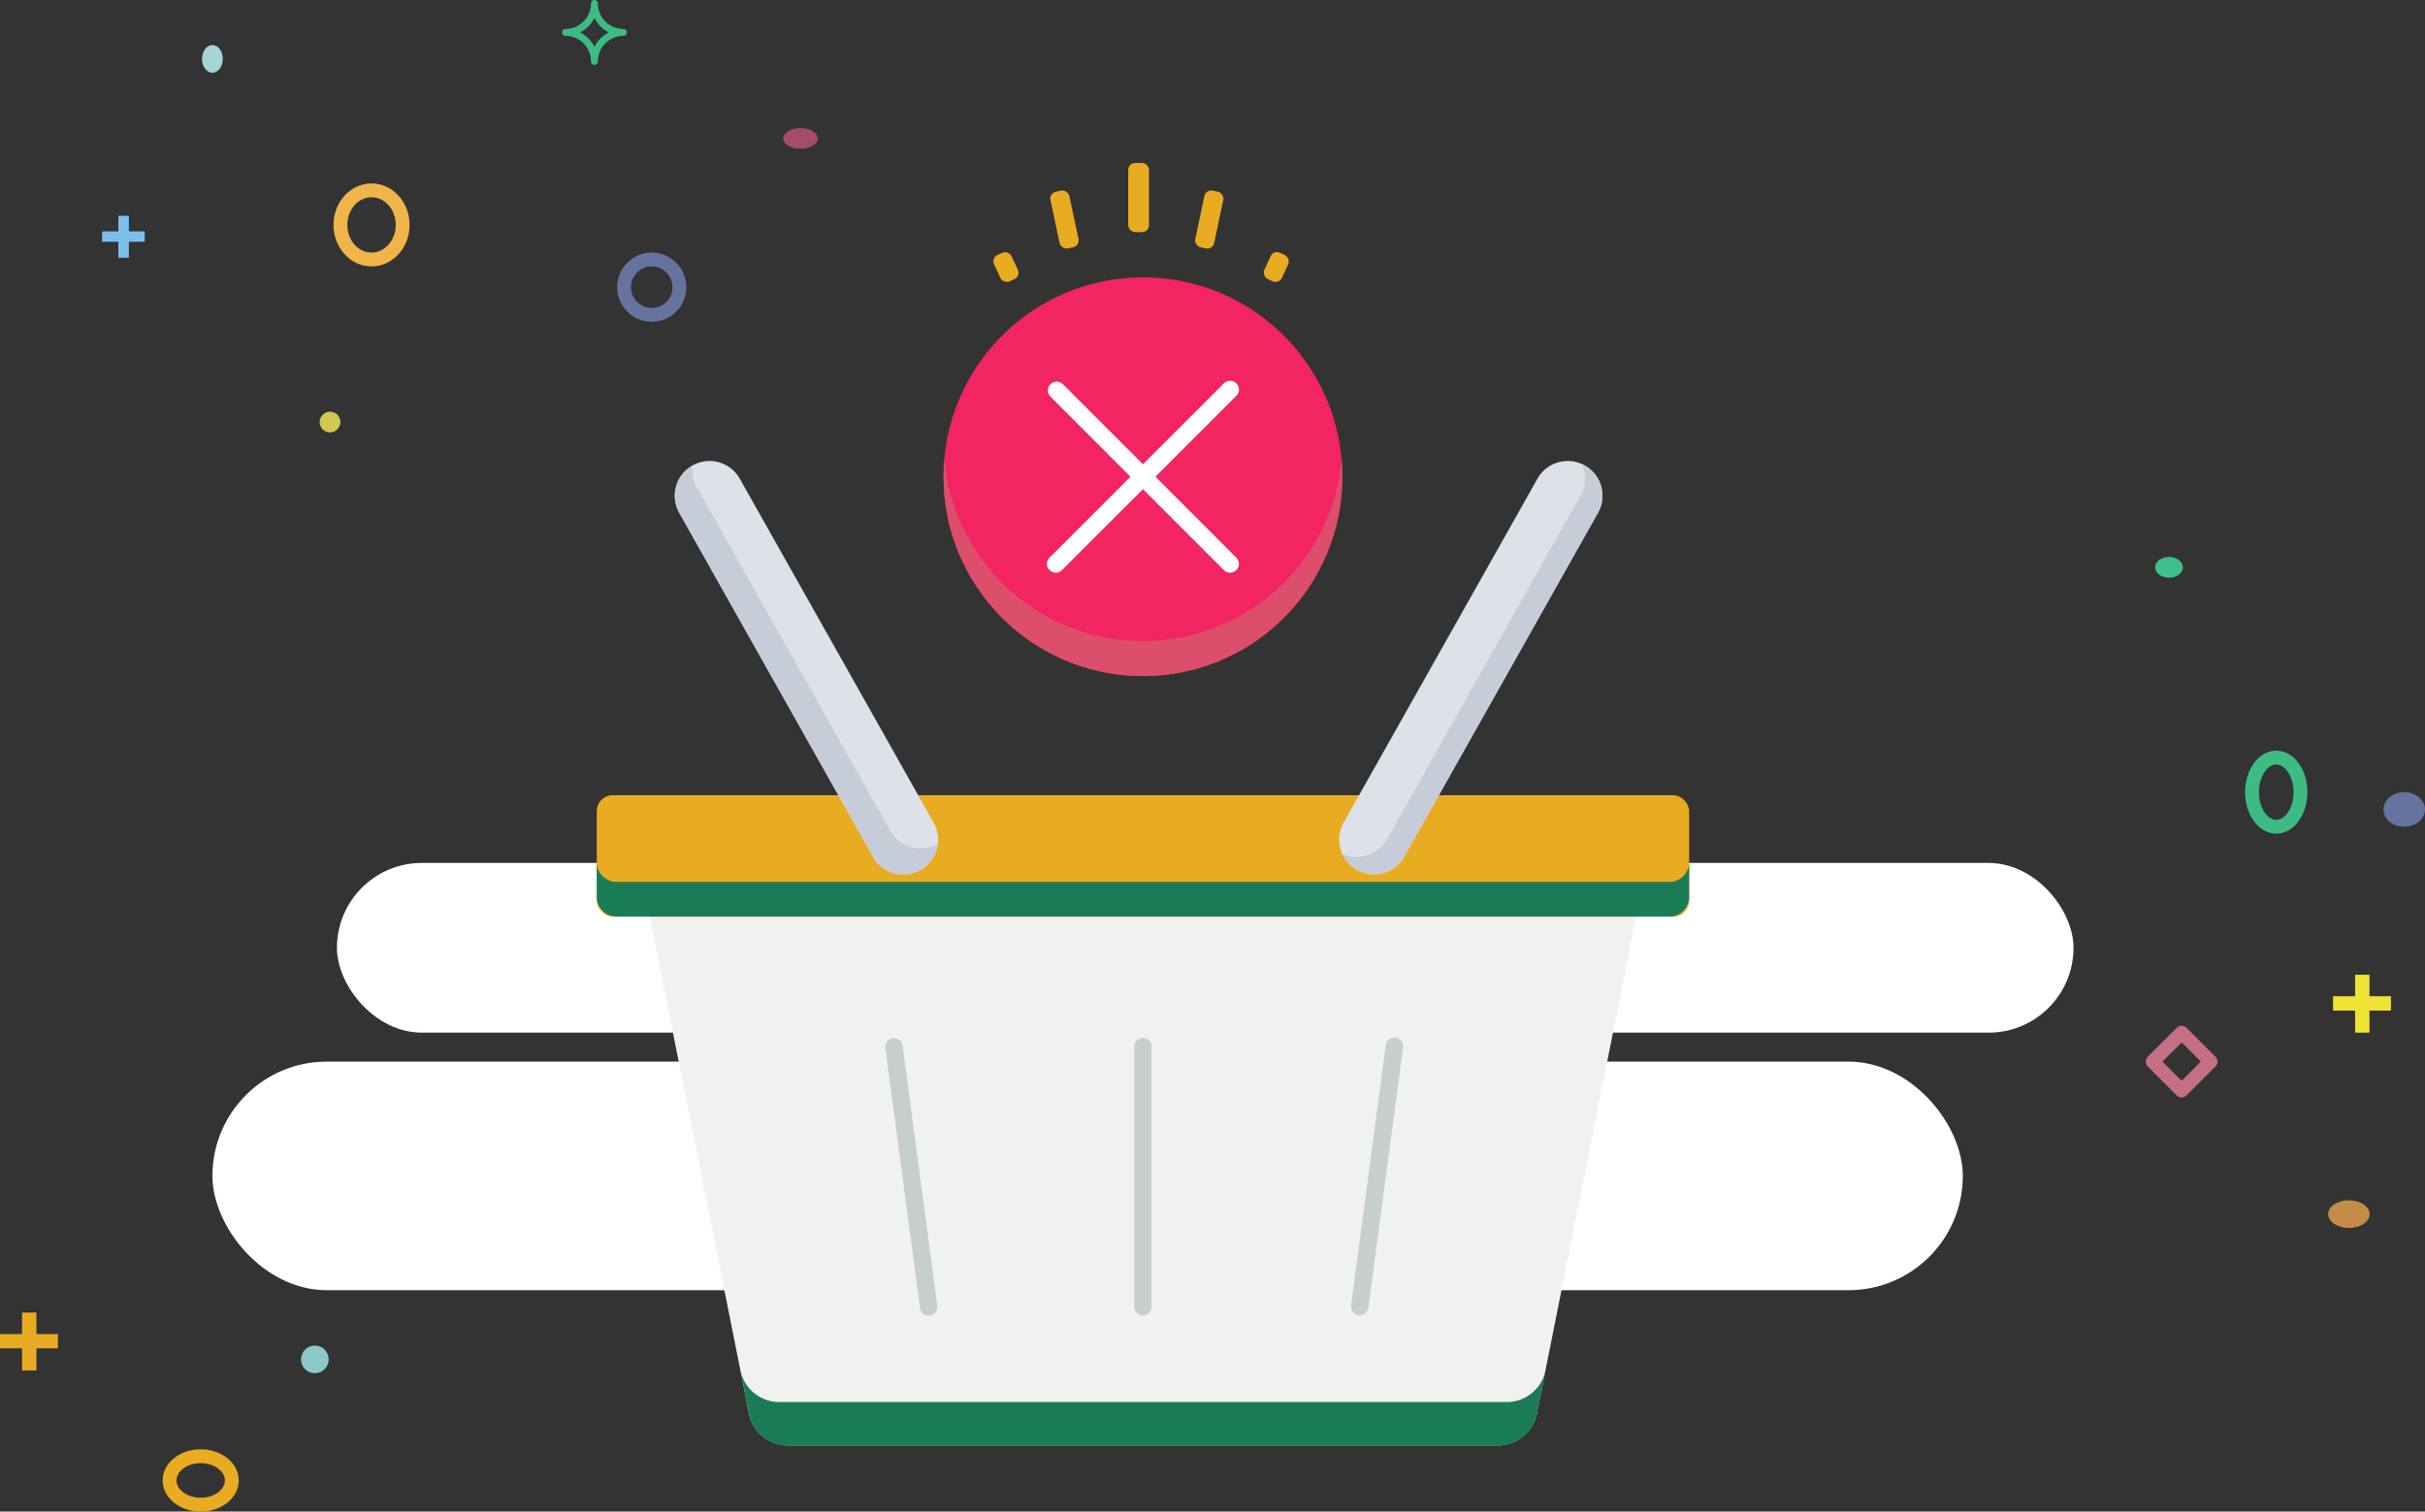 <svg xmlns="http://www.w3.org/2000/svg" width="350.509" height="218.515" viewBox="0 0 350.509 218.515">
  <rect x="0" y="0" width="350.509" height="218.515" fill="#333333" stroke="none"/>
  <g id="متجر_برافو-3" data-name="متجر برافو-3" transform="translate(-661.11 -607.5)">
    <rect id="bg-line" width="251" height="24.534" rx="12.267" transform="translate(709.813 732.248)" fill="#fff"/>
    <rect id="bg-line-2" data-name="bg-line" width="253" height="33.047" rx="16.523" transform="translate(691.813 760.968)" fill="#fff"/>
    <path id="plus" d="M914.193,702.107V699h2.072v3.107h3.107v2.072h-3.107v3.193h-2.072v-3.193H911v-2.072Z" transform="translate(87.325 49.41)" fill="#eee332" fill-rule="evenodd"/>
    <path id="plus-2" data-name="plus" d="M663.193,737.108V734h2.072v3.107h3.107v2.072h-3.107v3.192h-2.072v-3.192H660v-2.072Z" transform="translate(1.11 63.245)" fill="#e9ab21" fill-rule="evenodd"/>
    <circle id="oval" cx="2" cy="2" r="2" transform="translate(704.619 802.015)" fill="#8cc8c8"/>
    <ellipse id="oval-2" data-name="oval" cx="2" cy="1.5" rx="2" ry="1.5" transform="translate(972.619 688.015)" fill="#3ec08d"/>
    <ellipse id="oval-3" data-name="oval" cx="3" cy="2.5" rx="3" ry="2.5" transform="translate(1005.619 722.015)" fill="#66739f"/>
    <ellipse id="oval-4" data-name="oval" cx="3" cy="2" rx="3" ry="2" transform="translate(997.619 781.015)" fill="#c48c47"/>
    <ellipse id="oval-5" data-name="oval" cx="4.5" cy="3.5" rx="4.5" ry="3.5" transform="translate(685.619 818.015)" fill="none" stroke="#e9ab21" stroke-width="2"/>
    <ellipse id="oval-6" data-name="oval" cx="3.5" cy="5" rx="3.5" ry="5" transform="translate(986.619 717.015)" fill="none" stroke="#3cbc83" stroke-width="2"/>
    <path id="diamond" d="M887.186,705l4.186,4.186-4.186,4.186L883,709.186Z" transform="translate(89.258 51.782)" fill="none" stroke="#c46f82" stroke-linecap="round" stroke-linejoin="round" stroke-width="2"/>
    <g id="Group_10293" data-name="Group 10293" transform="translate(-24.307 34)">
      <path id="plus-3" data-name="plus" d="M690.346,598.253V596h1.522v2.253h2.283v1.5h-2.283v2.315h-1.522v-2.315H688v-1.5Z" transform="translate(12.178 8.696)" fill="#7dbfeb" fill-rule="evenodd"/>
      <ellipse id="oval-7" data-name="oval" cx="1.5" cy="2" rx="1.5" ry="2" transform="translate(714.619 580.015)" fill="#a5d6d3"/>
      <circle id="oval-8" data-name="oval" cx="1.5" cy="1.5" r="1.5" transform="translate(731.619 633.015)" fill="#cfc94e"/>
      <ellipse id="oval-9" data-name="oval" cx="2.5" cy="1.5" rx="2.5" ry="1.5" transform="translate(798.619 592.015)" fill="#a24c65"/>
      <circle id="oval-10" data-name="oval" cx="4" cy="4" r="4" transform="translate(775.619 611.015)" fill="none" stroke="#66739f" stroke-width="2"/>
      <ellipse id="oval-11" data-name="oval" cx="4.5" cy="5" rx="4.5" ry="5" transform="translate(734.619 601.015)" fill="none" stroke="#efb549" stroke-width="2"/>
      <path id="bubble-rounded" d="M736,578.186a4.184,4.184,0,0,1,4.186,4.186,4.184,4.184,0,0,1,4.186-4.186A4.184,4.184,0,0,1,740.186,574,4.184,4.184,0,0,1,736,578.186Z" transform="translate(31.151)" fill="none" stroke="#3cbc83" stroke-linecap="round" stroke-linejoin="round" stroke-width="1"/>
    </g>
    <g id="Cart_or_List_Is_Empty" data-name="Cart or List Is Empty" transform="translate(746.364 657.551)">
      <path id="Path_21336" data-name="Path 21336" d="M149.694,66l-14.361,71.831a5.727,5.727,0,0,1-5.627,4.612H27.1a5.739,5.739,0,0,1-5.639-4.612L7.11,66Z" transform="translate(1.547 16.455)" fill="#f2f1f1"/>
      <g id="Group_10294" data-name="Group 10294" opacity="0.2">
        <path id="Path_21337" data-name="Path 21337" d="M63,118.848V81.253a1.253,1.253,0,1,1,2.506,0v37.595a1.253,1.253,0,0,1-2.506,0Z" transform="translate(15.695 20)" fill="#164734"/>
        <path id="Path_21340" data-name="Path 21340" d="M88,118.687l5.013-37.595a1.264,1.264,0,1,1,2.506.326l-5.013,37.595A1.264,1.264,0,0,1,88,118.687Z" transform="translate(22.022 19.997)" fill="#164734"/>
        <path id="Path_21341" data-name="Path 21341" d="M39.295,119.013,34.282,81.418a1.264,1.264,0,0,1,2.506-.326L41.8,118.687a1.264,1.264,0,1,1-2.506.326Z" transform="translate(8.423 19.997)" fill="#164734"/>
      </g>
      <path id="Path_21342" data-name="Path 21342" d="M128.311,122.927H23.2a5.727,5.727,0,0,1-5.627-4.587l1.253,6.266a5.739,5.739,0,0,0,5.639,4.612H127.071a5.727,5.727,0,0,0,5.627-4.612l1.253-6.266A5.739,5.739,0,0,1,128.311,122.927Z" transform="translate(4.195 29.705)" fill="#1a7c56"/>
      <rect id="Rectangle_5234" data-name="Rectangle 5234" width="157.897" height="17.544" rx="2.29" transform="translate(1 64.911)" fill="#e9ab21"/>
      <path id="Path_21343" data-name="Path 21343" d="M158.9,59.71v5.013a2.882,2.882,0,0,1-2.87,2.87H3.87A2.882,2.882,0,0,1,1,64.723V59.71a2.882,2.882,0,0,0,2.87,2.87H156.028A2.882,2.882,0,0,0,158.9,59.71Z" transform="translate(0 14.863)" fill="#1a7c56"/>
      <path id="Path_21344" data-name="Path 21344" d="M45.538,72.525a5.013,5.013,0,0,1-6.867-1.842l-28-49.713a5.019,5.019,0,0,1,8.7-5.013l28.008,49.7a5.013,5.013,0,0,1-1.842,6.867Z" transform="translate(2.279 3.15)" fill="#dde1e8"/>
      <path id="Path_21345" data-name="Path 21345" d="M48.019,68.638a5.013,5.013,0,0,1-9.349,1.9l-28-49.713A5.013,5.013,0,0,1,12.5,14a5.965,5.965,0,0,0,.677,3.1l28,49.688A5.013,5.013,0,0,0,48.019,68.638Z" transform="translate(2.281 3.291)" fill="#c7cdd8"/>
      <path id="Path_21346" data-name="Path 21346" d="M89.149,72.525a5.013,5.013,0,0,0,6.867-1.842l28-49.713a5.019,5.019,0,1,0-8.7-5.013l-28.008,49.7a5.013,5.013,0,0,0,1.842,6.867Z" transform="translate(21.677 3.15)" fill="#dde1e8"/>
      <path id="Path_21347" data-name="Path 21347" d="M123.918,20.88l-28,49.713A5.013,5.013,0,0,1,87,70.154a5.013,5.013,0,0,0,6.416-2.068l28-49.713a4.937,4.937,0,0,0,.213-4.574,5.013,5.013,0,0,1,2.293,7.08Z" transform="translate(21.771 3.24)" fill="#c7cdd8"/>
      <g id="Group_10295" data-name="Group 10295" transform="translate(0 -10.96)">
        <circle id="Ellipse_143" data-name="Ellipse 143" cx="28.823" cy="28.823" r="28.823" transform="translate(51.126 1)" fill="#f22462"/>
        <path id="Path_21338" data-name="Path 21338" d="M69.822,53.329A28.823,28.823,0,0,1,41.112,22a28.823,28.823,0,0,0,57.42,0,28.823,28.823,0,0,1-28.71,31.329Z" transform="translate(10.127 5.316)" fill="#dd4e6a"/>
        <path id="Path_21339" data-name="Path 21339" d="M68.594,26.789,80.223,15.16a1.276,1.276,0,1,0-1.8-1.8L66.789,24.985,55.16,13.355a1.276,1.276,0,0,0-1.8,1.8L64.985,26.789,53.355,38.419a1.276,1.276,0,1,0,1.8,1.8L66.789,28.594,78.419,40.223a1.276,1.276,0,1,0,1.8-1.8Z" transform="translate(13.159 3.033)" fill="#fff"/>
        <g id="glow" transform="translate(58 -9.912)">
          <rect id="Rectangle-2" width="3" height="10" rx="1" transform="translate(19.818 -5.624)" fill="#e9ab21"/>
          <rect id="Rectangle_5195" data-name="Rectangle 5195" width="2.791" height="8.372" rx="1" transform="matrix(0.978, -0.208, 0.208, 0.978, 8.372, -1.249)" fill="#e9ab21"/>
          <rect id="Rectangle_5196" data-name="Rectangle 5196" width="2.791" height="4.186" rx="1" transform="translate(0 8.119) rotate(-25)" fill="#e9ab21"/>
          <rect id="Rectangle_5197" data-name="Rectangle 5197" width="2.791" height="4.186" rx="1" transform="translate(41.597 11.913) rotate(-155)" fill="#e9ab21"/>
          <rect id="Rectangle_5198" data-name="Rectangle 5198" width="2.791" height="8.372" rx="1" transform="translate(32.03 6.94) rotate(-168)" fill="#e9ab21"/>
        </g>
      </g>
    </g>
  </g>
</svg>
